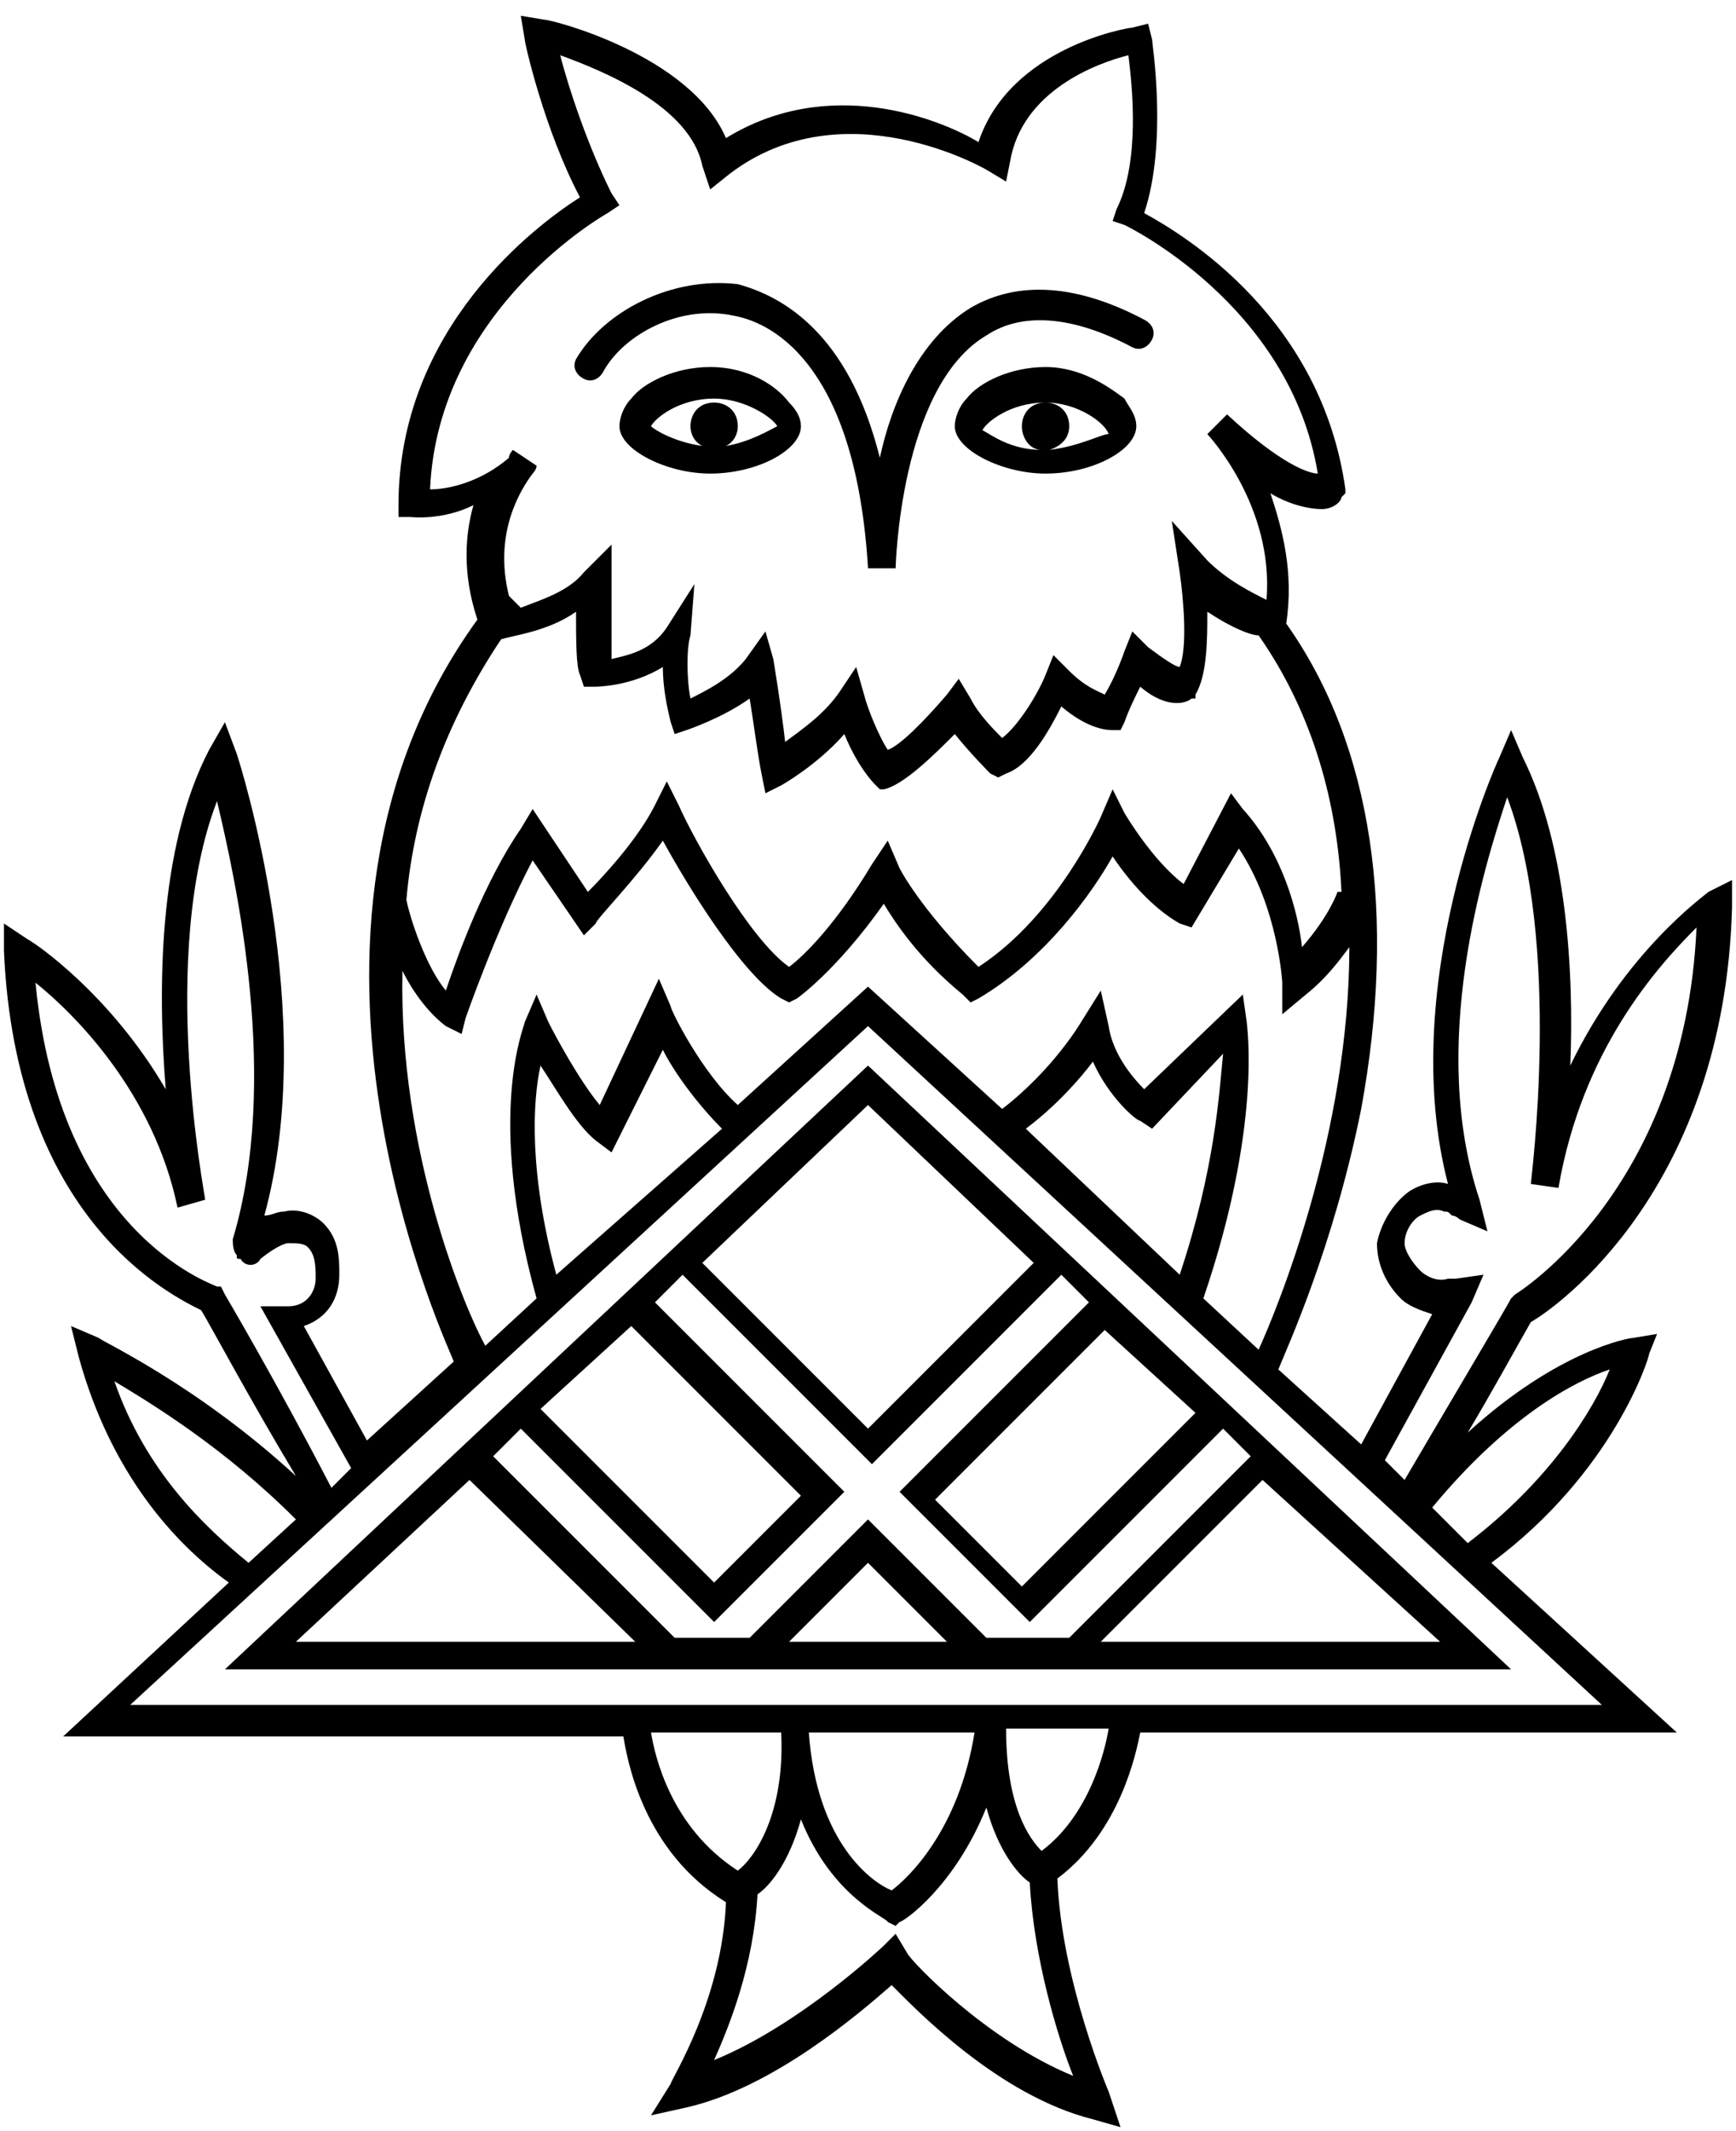 <?xml version="1.0" encoding="UTF-8" standalone="no"?>
<!DOCTYPE svg PUBLIC "-//W3C//DTD SVG 1.1//EN" "http://www.w3.org/Graphics/SVG/1.1/DTD/svg11.dtd">
<svg version="1.1" xmlns="http://www.w3.org/2000/svg" x="0" y="0" viewBox="0 0 44 54" xml:space="preserve">
    <path d="M26.5 9.3c-.9 0-1.7.4-2 .8-.2.2-.3.5-.3.7 0 .6 1.2 1.2 2.3 1.2 1.2 0 2.3-.6 2.3-1.2 0-.3-.2-.5-.3-.7-.4-.3-1.1-.8-2-.8zm.1 2.1c.3-.1.5-.3.5-.6 0-.4-.3-.6-.6-.6-.4 0-.6.3-.6.6s.2.6.5.6c-.8 0-1.3-.4-1.5-.5.1-.2.7-.7 1.6-.7.8 0 1.5.5 1.6.8-.2 0-.7.3-1.5.4zM18 9.3c-.9 0-1.7.4-2 .8-.2.2-.3.5-.3.7 0 .6 1.2 1.2 2.3 1.2 1.2 0 2.3-.6 2.3-1.2 0-.2-.1-.4-.3-.6-.3-.4-1-.9-2-.9zm.4 2c.2-.1.3-.3.3-.5 0-.4-.3-.6-.6-.6-.4 0-.6.3-.6.6 0 .2.1.4.3.5-.7-.1-1.2-.4-1.3-.5.1-.2.7-.7 1.6-.7.8 0 1.5.5 1.6.7-.2.1-.7.4-1.3.5z"></path>
    <path d="M43.3 22.6c-.1.1-2.1 1.5-3.5 4.4.1-2.4-.1-5.6-1.2-7.8l-.3-.7-.3.7c-.1.2-2.6 5.8-1.3 10.8-.3-.1-.7 0-1 .2-.4.3-.7.8-.8 1.3 0 .5.2 1 .6 1.4.2.2.5.3.8.4l-1.8 3.3-2.1-1.9c.2-.5 1.4-3.1 2.1-6.6.9-4.9.3-9.2-1.9-12.3.2-1.3-.1-2.4-.4-3.3.5.3 1 .4 1.3.4.3 0 .5-.2.5-.3l.1-.1v-.1c-.6-4.3-4-6.4-5.1-7 .6-1.8.2-4.3.2-4.4l-.1-.4-.4.1c-.1 0-3.1.5-3.9 2.9-1-.6-3.8-1.7-6.4-.1-.9-2.1-4.4-3-4.6-3l-.6-.1.1.6c0 .1.5 2.3 1.4 4-1.1.7-4.6 3.3-4.6 7.8v.3h.3s.8.1 1.6-.3c-.2.7-.3 1.7.1 2.9-5.8 8-.6 18.7-.6 18.8l-2.2 2-1.6-2.9c.6-.2.9-.7.9-1.3 0-.4 0-.9-.4-1.3-.2-.2-.6-.4-1-.3-.2 0-.3.1-.5.1 1.4-5.1-.6-11.4-.7-11.7l-.3-.8-.4.7C4 21.5 4 25.1 4.2 27.6 2.8 25.2.9 23.9.7 23.8l-.6-.4v.7c.3 6.8 4.2 8.7 5 9.1.3.5 1.2 2.2 2.4 4.2-2.5-2.3-4.9-3.4-5-3.5l-.7-.3.2.8c.8 2.9 2.4 4.7 3.8 5.7L1.6 44h14.2c.1.6.5 2.9 2.6 4.2-.1 2.5-1.4 4.5-1.4 4.6l-.5.8.9-.2c2.2-.5 4.4-2.4 5.2-3.1.6.6 2.7 2.8 5.1 3.4l.7.2-.3-.9s-1.2-2.8-1.3-5.4c1.6-1.2 2-3.2 2.1-3.7h13.6l-4.7-4.3c3.1-2.3 4-5.2 4-5.3l.2-.5-.6.1c-.1 0-1.9.3-4.2 2.4.6-1 1.2-2.1 1.6-2.8.7-.4 4.9-3.4 5.1-10.5v-.7l-.6.3zm-30.6-6.4c.3-.1 1.2-.2 1.9-.7 0 .7 0 1.4.1 1.6l.1.3h.3s.9 0 1.7-.5c0 .5.1 1 .2 1.4l.1.3.3-.1s.9-.3 1.6-.8c.1.6.2 1.4.3 1.9l.1.5.4-.2s.9-.5 1.6-1.3c.2.5.5 1 .8 1.3l.1.1h.1c.5-.1 1.3-.9 1.8-1.4.4.5.9 1 .9 1l.2.1.2-.1c.6-.2 1.1-1.1 1.4-1.7.7.6 1.2.6 1.3.6h.2l.1-.2c.1-.3.3-.7.4-.9.7.6 1.2.4 1.3.3h.1v-.1c.3-.5.3-1.4.3-2.1.6.4 1.1.6 1.3.6 1.4 2 2 4.3 2.1 6.5h-.1s-.2.6-.9 1.4c-.1-.9-.5-2.4-1.5-3.5l-.3-.4-1.2 2.3c-.8-.6-1.5-1.8-1.5-1.8l-.3-.6-.3.7s-1.1 2.5-3.1 3.8c-1.5-1.5-2-2.5-2-2.5l-.3-.7-.4.6c-.9 1.5-1.7 2.3-2.1 2.6-1-.7-2.4-3.2-2.8-4.1l-.3-.6-.3.6c-.4.8-1.2 1.7-1.7 2.2l-1.4-2.1-.3.5c-.9 1.3-1.6 3.2-1.9 4.1-.5-.6-.9-1.8-1-2.3.2-2.3 1-4.5 2.4-6.6zm-1.8-3.8c.2-4.6 4.5-7 4.5-7l.3-.2-.2-.3c-.6-1.2-1.1-2.7-1.3-3.5 1.1.4 3.3 1.3 3.6 2.8l.2.6.5-.4c2.9-2.2 6.5-.1 6.5-.1l.5.3.1-.5c.3-1.8 2.2-2.5 3-2.7.1.8.3 2.7-.3 3.9l-.1.3.3.1s4.2 2 4.9 6.3c-.2 0-.9-.2-2.3-1.5l-.5.5s1.7 1.8 1.5 4.2c-.4-.2-1-.5-1.5-1l-.9-1 .2 1.3c.1.7.2 1.9 0 2.4-.1 0-.4-.2-.8-.5l-.4-.4-.2.5s-.2.6-.5 1.1c-.2-.1-.5-.2-.9-.6l-.4-.4-.2.5c-.2.5-.7 1.3-1.1 1.6-.2-.2-.6-.6-.8-1l-.3-.5-.3.4c-.6.7-1.2 1.3-1.5 1.4-.2-.3-.5-1-.6-1.4l-.2-.7-.4.6c-.4.6-1 1-1.4 1.3-.1-.9-.3-2.1-.3-2.1l-.2-.7-.5.7c-.4.5-1 .8-1.4 1-.1-.5-.1-1.3 0-1.6l.1-1.3-.7 1.1c-.4.6-1 .7-1.4.8v-2.9l-.7.7c-.4.5-1.1.7-1.6.9l-.3-.3c-.4-1.6.3-2.7.6-3.1 0 0 .1-.1.1-.2l-.6-.4s-.1.1-.1.2c-.7.6-1.5.8-2 .8zm-.7 12.2c.3.6.7 1.1 1.1 1.4l.4.2.1-.4s.8-2.3 1.7-4l1.3 1.9.3-.3c0-.1 1-1.1 1.7-2.1.6 1.1 2 3.4 3 4l.2.1.2-.1s1-.7 2.2-2.4c.3.5.9 1.4 2 2.3l.2.2.2-.1c1.7-1 2.9-2.7 3.4-3.6.4.6 1 1.3 1.7 1.7l.3.1 1.2-2c1 1.5 1.1 3.4 1.1 3.4v.8l.6-.5c.5-.4.8-.8 1.1-1.2 0 4.7-1.8 9.1-2.3 10.2l-1.4-1.3c1.5-4.4 1.1-6.9 1.1-7l-.1-.7-2.5 2.4c-.3-.3-.8-.9-.9-1.6l-.2-.9-.5.8s-.7 1.2-2 2.2L22 25l-3.3 3c-.9-.8-1.7-2.4-1.7-2.5l-.3-.7-1.5 3.2c-.5-.6-1.1-1.7-1.3-2.1l-.3-.7-.3.7c0 .1-1 2.3.3 7l-1.3 1.2c-.5-.9-2.2-4.9-2.1-9.5zm19.7 7.7L26 28.6c.8-.6 1.4-1.3 1.7-1.7.4.9 1.1 1.5 1.2 1.5l.3.2 1.8-1.9c-.1 1-.2 2.9-1.1 5.6zm-15.8 0c-.7-2.6-.6-4.4-.4-5.3.4.6.9 1.5 1.4 1.9l.4.3 1.3-2.6c.3.6.9 1.4 1.5 2l-4.2 3.7zm-8.5.3h-.1c-.2-.1-4-1.4-4.6-7.7 1 .8 3 2.8 3.6 5.7l.7-.2c0-.1-1.2-6.2.3-10.1.5 2.1 1.6 7.1.4 11.1 0 .1 0 .3.1.4 0 .1 0 .1.1.1.1.2.4.2.5 0 .5-.4.7-.4.7-.4.2 0 .4 0 .5.1.2.2.2.5.2.8 0 .3-.2.7-.7.7h-.7l2.3 4.1-.5.5C7 35 5.7 32.8 5.7 32.8l-.1-.2zM2.9 35c1 .6 2.8 1.7 4.6 3.5l-1.2 1.1c-1.1-.9-2.6-2.3-3.4-4.6zm13.6 8.9h3.3c.1 2.1-.7 3.2-1.1 3.5-1.7-1.1-2.1-2.9-2.2-3.5zm4 0h4.2c-.4 2.5-1.7 3.7-2.1 4-.5-.2-1.9-1.2-2.1-4zm2.5 5.6l-.3-.5-.3.3s-2.1 2-4.3 2.9c.4-.9 1-2.4 1.1-4.2.3-.2.8-.8 1.1-1.9.8 2 2.2 2.5 2.2 2.6l.2.1.1-.1c.1 0 1.4-.9 2.2-2.9.3 1.1.8 1.7 1.1 1.9.1 1.9.7 3.9 1.1 4.9-2.2-.9-4.1-2.9-4.2-3.1zm3.4-2.6c-.3-.3-.9-1.1-.9-3.1h2.6c-.1.6-.5 2.2-1.7 3.1zm14.2-3.7H3.3L22 26l18.6 17.2zm.2-8.5c-.4 1-1.5 2.8-3.6 4.4l-.9-.9c1.9-2.3 3.6-3.2 4.5-3.5zm-2.4-1.9l-.1.1c-.1.2-2 3.4-2.7 4.6l-.5-.5 2.2-4 .3-.7-.7.1h-.2c-.3.1-.6-.1-.7-.2-.2-.2-.4-.5-.4-.7 0-.3.2-.6.4-.7.2-.1.4-.2.6-.1.1 0 .1 0 .2.1.1 0 .2.1.2.1l.7.3-.2-.8c-1.3-3.9.1-8.4.7-10.2 1.4 3.7.6 9.7.6 9.8l.7.1c.6-3.5 2.5-5.6 3.5-6.6-.3 6.7-4.6 9.3-4.6 9.3z"></path>
    <path d="M14.8 9.6c.2.1.4 0 .5-.2.5-.9 1.9-1.7 3.3-1.4 1.1.2 3.1 1.4 3.4 6.4h.7s.1-4.6 2.3-5.9c.9-.6 2.2-.5 3.7.3.2.1.4 0 .5-.2.1-.2 0-.4-.2-.5-1.7-.9-3.2-1-4.4-.3-1.3.8-2 2.4-2.3 3.8-.8-3.2-2.5-4.1-3.6-4.4-1.7-.2-3.4.7-4.1 1.9-.1.2 0 .4.2.5zM38.3 42.3L22 27 5.7 42.3h32.6zM20 41.6l2-2 2 2h-4zm16.5 0h-8.6l4.1-4.1 4.5 4.1zm-6.2-5.8l-4.4 4.4-2.2-2.2 4.3-4.3 2.3 2.1zM22 28l4.2 4-4.2 4.2-4.2-4.2 4.2-4zm-6 5.6l4.3 4.3-2.2 2.2-4.4-4.4 2.3-2.1zm-2.8 2.6l4.9 4.9 3.3-3.3-4.8-4.8.7-.7 4.8 4.8 4.8-4.8.7.7-4.8 4.8 3.3 3.3 4.9-4.9.7.7-4.6 4.6H25l-3-3-3 3h-1.9l-4.6-4.6.7-.7zm2.9 5.4H7.5l4.4-4.1 4.2 4.1z"></path>
</svg>